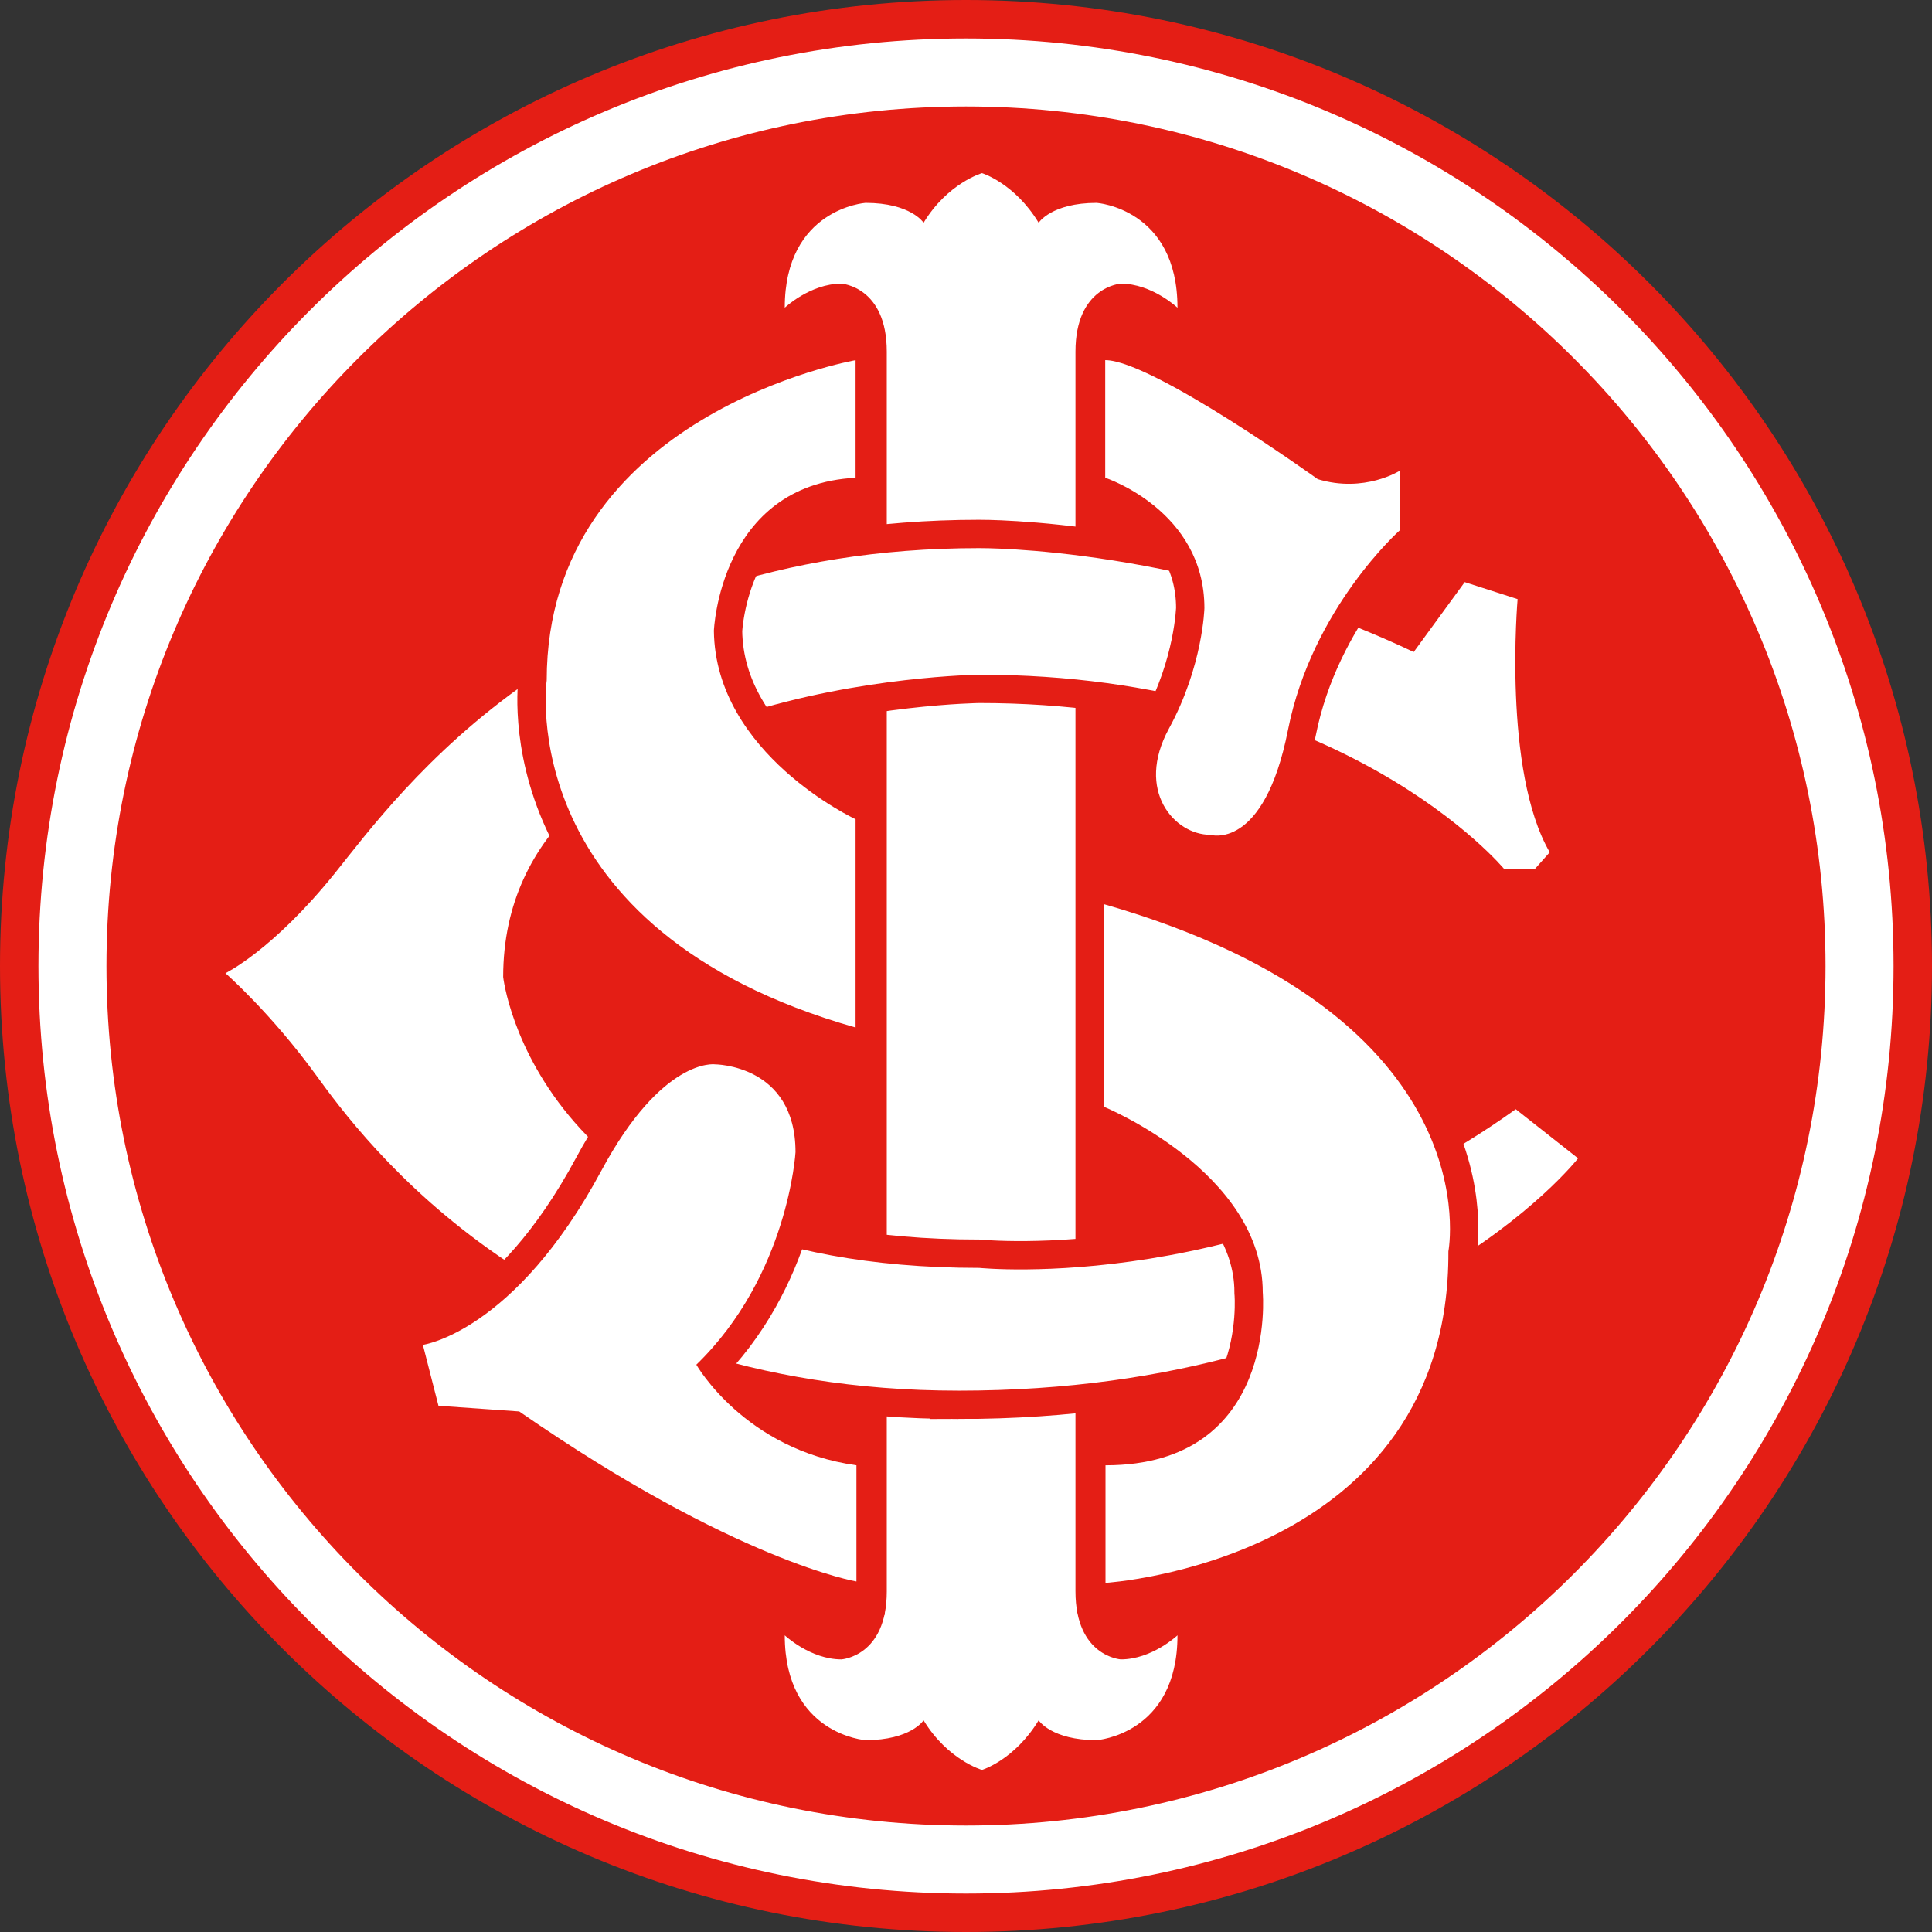 <?xml version="1.0" encoding="UTF-8" standalone="no"?>
<svg
   version="1.1"
   width="1.422in"
   height="1.422in"
   viewBox="0 0 102.374 102.374"
   id="svg23"
   sodipodi:docname="INTERN~1.cdr"
   xmlns:inkscape="http://www.inkscape.org/namespaces/inkscape"
   xmlns:sodipodi="http://sodipodi.sourceforge.net/DTD/sodipodi-0.dtd"
   xmlns="http://www.w3.org/2000/svg"
   xmlns:svg="http://www.w3.org/2000/svg">
  <rect x="0" y="0" width="102.374" height="102.374" fill="#333333" stroke="none"/>
  <defs
     id="defs23" />
  <sodipodi:namedview
     id="namedview23"
     pagecolor="#ffffff"
     bordercolor="#000000"
     borderopacity="0.25"
     inkscape:showpageshadow="2"
     inkscape:pageopacity="0.0"
     inkscape:pagecheckerboard="0"
     inkscape:deskcolor="#d1d1d1"
     inkscape:document-units="in" />
  <g
     id="Layer1003"
     transform="translate(-56.813,-56.813)">
    <path
       d="m 108,159.187 c 28.27,0 51.187,-22.918 51.187,-51.187 0,-28.269 -22.917,-51.187 -51.187,-51.187 -28.269,0 -51.187,22.918 -51.187,51.187 0,28.269 22.918,51.187 51.187,51.187 z"
       style="fill:#e41e15;fill-rule:evenodd"
       id="path10" />
    <path
       d="m 108,155.348 c 26.149,0 47.348,-21.199 47.348,-47.348 0,-26.149 -21.199,-47.348 -47.348,-47.348 -26.149,0 -47.348,21.199 -47.348,47.348 0,26.149 21.199,47.348 47.348,47.348 z"
       style="fill:none;stroke:#ffffff;stroke-width:3.604;stroke-linecap:butt;stroke-linejoin:miter;stroke-dasharray:none"
       id="path11" />
    <path
       d="m 113.801,141.139 c 0,3.453 2.402,3.603 2.402,3.603 1.652,0 3.003,-1.276 3.003,-1.276 0,5.255 -4.279,5.556 -4.279,5.556 -2.403,0 -3.078,-1.051 -3.078,-1.051 -1.276,2.102 -3.003,2.628 -3.003,2.628 0,0 -1.816,-0.525 -3.093,-2.628 0,0 -0.676,1.051 -3.078,1.051 0,0 -4.279,-0.3 -4.279,-5.556 0,0 1.351,1.276 3.003,1.276 0,0 2.403,-0.15 2.403,-3.603 V 75.446 c 0,-3.453 -2.403,-3.603 -2.403,-3.603 -1.652,0 -3.003,1.276 -3.003,1.276 0,-5.255 4.279,-5.556 4.279,-5.556 2.403,0 3.078,1.052 3.078,1.052 1.276,-2.102 3.093,-2.628 3.093,-2.628 0,0 1.727,0.525 3.003,2.628 0,0 0.676,-1.052 3.078,-1.052 0,0 4.279,0.301 4.279,5.556 0,0 -1.351,-1.276 -3.003,-1.276 0,0 -2.402,0.15 -2.402,3.603 z"
       style="fill:#ffffff;fill-rule:evenodd"
       id="path12" />
    <path
       d="m 107.599,130.503 c 23.224,-2e-4 32.834,-12.312 32.834,-12.312 l -3.303,-2.603 c -13.814,9.91 -28.429,8.409 -28.429,8.409 -23.524,0 -25.226,-15.416 -25.226,-15.416 0,-15.716 25.226,-16.017 25.226,-16.017 19.32,0 27.828,10.311 27.828,10.311 h 1.601 l 0.801,-0.901 C 136.429,97.669 137.229,88.56 137.229,88.56 l -2.803,-0.901 -2.703,3.704 c -11.812,-5.606 -23.023,-5.506 -23.023,-5.506 -21.522,0 -30.831,13.113 -34.135,17.217 -3.303,4.105 -5.806,5.306 -5.806,5.306 0,0 2.403,2.102 4.805,5.405 2.402,3.303 12.113,16.717 34.035,16.717 z"
       style="fill:#ffffff;fill-rule:evenodd"
       id="path13" />
    <path
       d="m 107.599,130.503 c 23.224,-2e-4 32.834,-12.312 32.834,-12.312 l -3.303,-2.603 c -13.814,9.91 -28.429,8.409 -28.429,8.409 -23.524,0 -25.226,-15.416 -25.226,-15.416 0,-15.716 25.226,-16.017 25.226,-16.017 19.32,0 27.828,10.311 27.828,10.311 h 1.601 l 0.801,-0.901 C 136.429,97.669 137.229,88.56 137.229,88.56 l -2.803,-0.901 -2.703,3.704 c -11.812,-5.606 -23.023,-5.506 -23.023,-5.506 -21.522,0 -30.831,13.113 -34.135,17.217 -3.303,4.105 -5.806,5.306 -5.806,5.306 0,0 2.403,2.102 4.805,5.405 2.402,3.303 12.113,16.717 34.035,16.717 z"
       style="fill:none;stroke:#e41e15;stroke-width:3.003;stroke-linecap:butt;stroke-linejoin:miter;stroke-dasharray:none"
       id="path14" />
    <path
       d="m 107.599,130.503 c 23.224,-2e-4 32.834,-12.312 32.834,-12.312 l -3.303,-2.603 c -13.814,9.91 -28.429,8.409 -28.429,8.409 -23.524,0 -25.226,-15.416 -25.226,-15.416 0,-15.716 25.226,-16.017 25.226,-16.017 19.32,0 27.828,10.311 27.828,10.311 h 1.601 l 0.801,-0.901 C 136.429,97.669 137.229,88.56 137.229,88.56 l -2.803,-0.901 -2.703,3.704 c -11.812,-5.606 -23.023,-5.506 -23.023,-5.506 -21.522,0 -30.831,13.113 -34.135,17.217 -3.303,4.105 -5.806,5.306 -5.806,5.306 0,0 2.403,2.102 4.805,5.405 2.402,3.303 12.113,16.717 34.035,16.717 z"
       style="fill:#ffffff;fill-rule:evenodd"
       id="path15" />
    <path
       d="m 115.317,104.727 v 10.736 c 0,0 8.408,3.453 8.408,9.835 0,0 0.826,9.159 -8.333,9.159 v 6.231 c 0,0 18.244,-1.126 18.169,-17.568 0,0 2.402,-12.463 -18.244,-18.394 z"
       style="fill:none;stroke:#e41e15;stroke-width:3.003;stroke-linecap:butt;stroke-linejoin:miter;stroke-dasharray:none"
       id="path16" />
    <path
       d="m 102.149,111.258 v -11.036 c 0,0 -7.433,-3.454 -7.508,-9.985 0,0 0.3,-7.733 7.508,-8.108 v -6.231 c 0,0 -16.367,2.853 -16.367,16.968 0,0 -1.877,13.213 16.367,18.393 z"
       style="fill:none;stroke:#e41e15;stroke-width:3.003;stroke-linecap:butt;stroke-linejoin:miter;stroke-dasharray:none"
       id="path17" />
    <path
       d="m 115.377,75.897 v 6.231 c 0,0 5.256,1.727 5.256,6.907 0,0 -0.075,3.078 -1.877,6.381 -1.802,3.303 0.3,5.631 2.177,5.631 0,0 2.853,0.901 4.129,-5.556 1.276,-6.457 5.931,-10.586 5.931,-10.586 v -3.153 c 0,0 -1.877,1.201 -4.354,0.451 0,0 -8.784,-6.307 -11.262,-6.307 z"
       style="fill:none;stroke:#e41e15;stroke-width:3.003;stroke-linecap:butt;stroke-linejoin:miter;stroke-dasharray:none"
       id="path18" />
    <path
       d="m 102.194,134.457 v 6.156 c 0,0 -6.382,-1.051 -17.868,-9.009 l -4.279,-0.301 -0.826,-3.228 c 0,0 4.85,-0.658 9.46,-9.235 3.228,-6.006 6.006,-5.63 6.006,-5.63 0,0 4.279,0 4.279,4.654 0,0 -0.376,6.532 -5.255,11.262 0,0 2.552,4.505 8.483,5.33 z"
       style="fill:none;stroke:#e41e15;stroke-width:3.003;stroke-linecap:butt;stroke-linejoin:miter;stroke-dasharray:none"
       id="path19" />
    <path
       d="m 115.317,104.727 v 10.736 c 0,0 8.408,3.453 8.408,9.835 0,0 0.826,9.159 -8.333,9.159 v 6.231 c 0,0 18.244,-1.126 18.169,-17.568 0,0 2.402,-12.463 -18.244,-18.394 z"
       style="fill:#ffffff;fill-rule:evenodd"
       id="path20" />
    <path
       d="m 102.149,111.258 v -11.036 c 0,0 -7.433,-3.454 -7.508,-9.985 0,0 0.3,-7.733 7.508,-8.108 v -6.231 c 0,0 -16.367,2.853 -16.367,16.968 0,0 -1.877,13.213 16.367,18.393 z"
       style="fill:#ffffff;fill-rule:evenodd"
       id="path21" />
    <path
       d="m 115.377,75.897 v 6.231 c 0,0 5.256,1.727 5.256,6.907 0,0 -0.075,3.078 -1.877,6.381 -1.802,3.303 0.3,5.631 2.177,5.631 0,0 2.853,0.901 4.129,-5.556 1.276,-6.457 5.931,-10.586 5.931,-10.586 v -3.153 c 0,0 -1.877,1.201 -4.354,0.451 0,0 -8.784,-6.307 -11.262,-6.307 z"
       style="fill:#ffffff;fill-rule:evenodd"
       id="path22" />
    <path
       d="m 102.194,134.457 v 6.156 c 0,0 -6.382,-1.051 -17.868,-9.009 l -4.279,-0.301 -0.826,-3.228 c 0,0 4.85,-0.658 9.46,-9.235 3.228,-6.006 6.006,-5.63 6.006,-5.63 0,0 4.279,0 4.279,4.654 0,0 -0.376,6.532 -5.255,11.262 0,0 2.552,4.505 8.483,5.33 z"
       style="fill:#ffffff;fill-rule:evenodd"
       id="path23" />
  </g>
</svg>
